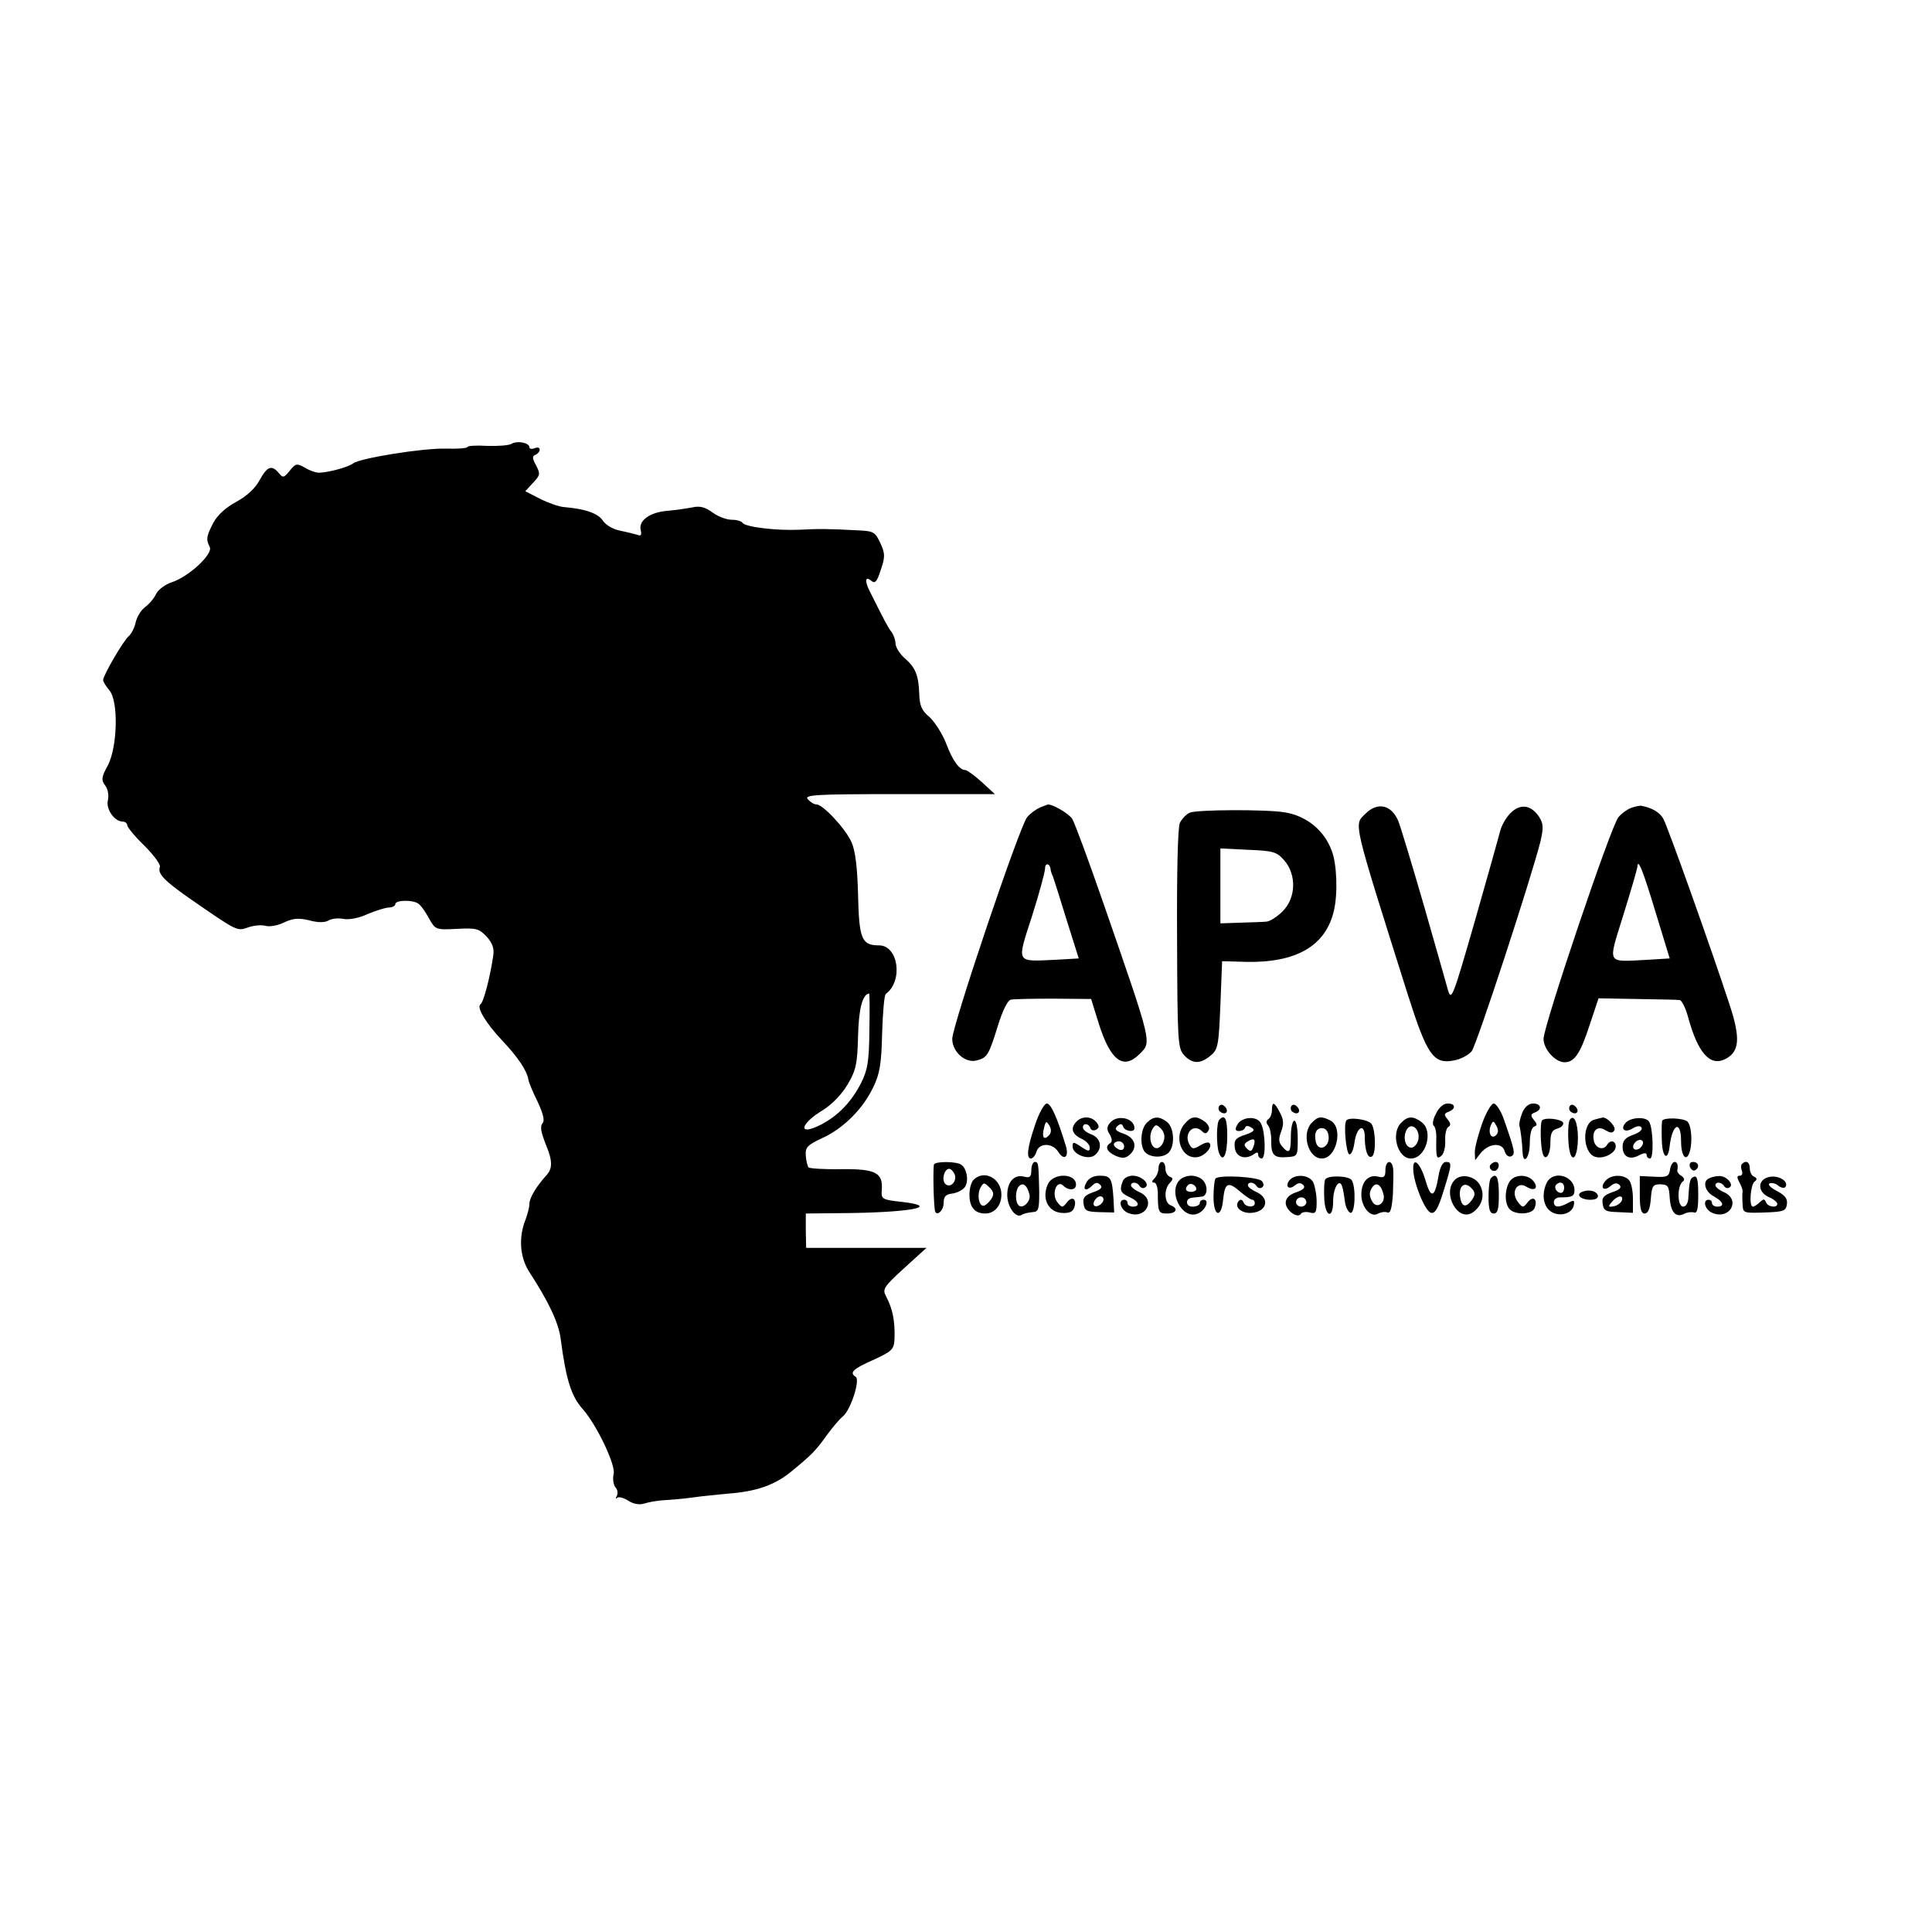 <?xml version="1.0" standalone="no"?>
<!DOCTYPE svg PUBLIC "-//W3C//DTD SVG 20010904//EN"
 "http://www.w3.org/TR/2001/REC-SVG-20010904/DTD/svg10.dtd">
<svg version="1.0" xmlns="http://www.w3.org/2000/svg"
 width="562pt" height="562pt" viewBox="0 0 562 562"
 preserveAspectRatio="xMidYMid meet">
<g transform="translate(0,562) scale(0.1,-0.1)"
fill="#000000" stroke="none">
<path d="M1488 4329 c-8 -5 -41 -7 -72 -6 -31 2 -56 0 -56 -3 0 -4 -28 -6 -62
-5 -68 2 -252 -28 -271 -43 -12 -10 -69 -26 -97 -27 -8 -1 -27 5 -42 14 -25
14 -28 13 -45 -8 -17 -21 -20 -22 -32 -7 -21 25 -34 19 -56 -21 -13 -24 -37
-46 -68 -63 -30 -16 -54 -38 -66 -60 -21 -40 -22 -49 -11 -71 11 -20 -61 -87
-111 -103 -18 -6 -39 -21 -45 -34 -6 -13 -21 -30 -32 -38 -11 -8 -23 -27 -27
-43 -3 -16 -13 -35 -20 -41 -16 -13 -75 -115 -75 -128 0 -5 8 -18 18 -30 27
-31 24 -163 -4 -218 -19 -34 -20 -43 -8 -59 8 -10 11 -29 8 -42 -7 -26 19 -63
43 -63 7 0 13 -5 13 -10 0 -6 22 -33 50 -60 27 -27 48 -55 45 -62 -7 -19 12
-39 83 -89 143 -99 141 -98 173 -87 16 6 39 8 51 5 12 -4 37 1 55 10 26 12 42
13 72 6 25 -7 45 -7 56 -1 9 6 29 8 44 5 16 -3 45 2 70 14 24 10 52 19 62 19
10 0 19 5 19 10 0 12 49 13 66 2 7 -4 21 -23 31 -42 20 -35 20 -35 82 -32 56
3 64 1 86 -22 17 -18 23 -35 20 -54 -8 -59 -28 -137 -37 -143 -13 -8 14 -54
64 -107 45 -48 70 -85 75 -112 1 -8 13 -37 27 -65 15 -32 21 -54 15 -61 -9
-11 -6 -26 11 -69 17 -41 17 -64 1 -82 -30 -33 -51 -67 -51 -85 0 -9 -5 -29
-11 -45 -21 -52 -17 -109 10 -152 58 -89 86 -149 92 -196 16 -121 31 -167 65
-205 39 -44 96 -162 89 -188 -3 -13 -1 -30 5 -38 7 -7 8 -19 4 -26 -4 -7 -3
-10 1 -5 5 4 19 0 32 -8 15 -10 32 -13 46 -9 12 4 38 9 57 10 19 1 57 4 85 8
27 4 73 8 101 11 82 6 136 24 184 63 61 50 72 61 105 107 16 22 37 47 47 55
23 19 51 107 37 115 -19 12 -8 23 51 49 54 25 60 30 62 59 2 53 -5 89 -24 125
-12 22 -8 28 52 83 l65 59 -175 0 -175 0 -1 50 0 50 95 1 c205 1 305 19 183
33 -56 6 -59 8 -57 34 4 51 -18 62 -117 61 -49 -1 -92 2 -96 5 -3 4 -7 19 -8
34 -2 24 4 31 47 51 62 28 119 85 149 148 19 39 24 67 26 157 2 60 6 112 11
115 51 38 36 141 -20 141 -51 0 -58 19 -61 148 -2 79 -8 128 -19 152 -17 39
-83 110 -102 110 -7 0 -18 7 -25 15 -11 13 20 15 266 15 l278 0 -38 35 c-21
19 -43 35 -48 35 -17 0 -37 27 -56 78 -11 28 -33 62 -48 76 -23 19 -29 33 -30
68 -2 54 -11 76 -42 103 -14 12 -26 31 -27 42 0 12 -6 27 -12 35 -9 11 -21 34
-64 120 -14 28 -12 43 5 29 11 -10 17 -4 28 31 13 38 13 47 -1 78 -15 32 -20
35 -61 37 -93 5 -117 5 -175 2 -67 -3 -157 8 -165 20 -3 5 -17 9 -31 9 -15 0
-40 9 -56 21 -22 16 -37 20 -59 15 -16 -3 -49 -8 -73 -10 -51 -4 -85 -29 -77
-57 3 -13 0 -17 -9 -13 -7 2 -30 8 -50 12 -21 4 -42 16 -51 29 -14 22 -53 35
-114 40 -14 1 -45 12 -69 24 l-43 22 23 25 c21 22 21 26 8 51 -11 20 -11 27
-1 30 6 3 12 9 12 15 0 6 -7 8 -15 4 -8 -3 -15 -2 -15 3 0 13 -35 20 -52 10z
m1041 -1706 c-1 -90 -5 -115 -24 -153 -28 -55 -67 -96 -118 -122 -67 -34 -61
2 7 43 27 17 55 46 72 75 24 41 28 59 30 140 2 81 13 121 32 124 2 0 2 -48 1
-107z"/>
<path d="M3025 3271 c-11 -5 -28 -17 -37 -28 -21 -23 -218 -607 -218 -645 0
-37 37 -71 70 -63 32 8 36 15 63 102 13 42 28 73 37 75 8 2 64 3 124 3 l110
-1 23 -74 c34 -106 71 -133 118 -86 35 36 39 22 -103 432 -44 127 -86 241 -93
252 -10 16 -64 47 -73 41 -1 0 -10 -4 -21 -8z m31 -179 c0 -4 3 -14 7 -22 3
-8 21 -65 40 -127 l35 -111 -69 -4 c-115 -5 -112 -12 -67 127 21 66 38 129 38
139 0 17 14 15 16 -2z"/>
<path d="M3972 3253 c-34 -34 -40 -9 125 -532 54 -169 73 -197 131 -186 20 3
44 16 53 27 15 20 172 500 200 610 9 40 9 52 -4 72 -23 35 -55 39 -83 11 -13
-13 -26 -36 -30 -52 -4 -15 -37 -134 -74 -263 -64 -222 -68 -233 -78 -200 -5
19 -37 130 -70 246 -34 117 -67 227 -75 247 -20 46 -60 55 -95 20z"/>
<path d="M4745 3270 c-11 -4 -28 -16 -37 -27 -21 -23 -218 -607 -218 -645 0
-30 34 -68 61 -68 29 0 46 25 73 108 l26 78 113 -2 c61 -1 117 -2 123 -3 6 -1
17 -22 24 -48 29 -107 65 -147 110 -123 40 21 43 60 12 155 -55 168 -183 527
-194 544 -11 19 -33 31 -63 37 -5 1 -19 -2 -30 -6z m72 -307 l40 -131 -66 -4
c-120 -6 -114 -16 -69 130 22 70 40 133 41 140 1 28 16 -9 54 -135z"/>
<path d="M3461 3256 c-10 -4 -23 -18 -29 -30 -6 -14 -9 -143 -8 -338 1 -295 2
-317 20 -337 24 -26 47 -27 77 -2 22 18 24 28 29 147 l5 128 70 -2 c145 -3
231 46 255 148 12 50 9 136 -6 175 -22 60 -74 102 -137 112 -55 9 -256 8 -276
-1z m275 -139 c36 -42 34 -109 -5 -148 -16 -16 -38 -30 -48 -30 -10 -1 -44 -2
-75 -3 l-58 -2 0 109 0 109 81 -4 c74 -3 83 -6 105 -31z"/>
<path d="M3011 2348 c-23 -67 -26 -98 -12 -98 5 0 13 9 16 20 8 26 46 26 63 0
17 -28 33 -16 22 18 -25 82 -43 122 -55 122 -7 0 -23 -28 -34 -62z m40 -31
c-15 -15 -21 -5 -14 22 5 21 7 21 16 6 6 -11 5 -21 -2 -28z"/>
<path d="M3546 2402 c-3 -6 -1 -14 5 -17 15 -10 25 3 12 16 -7 7 -13 7 -17 1z"/>
<path d="M3700 2391 c0 -11 -5 -23 -10 -26 -7 -5 -8 -11 -1 -19 5 -6 9 -25 9
-42 -1 -43 7 -53 45 -50 32 2 32 3 32 54 0 29 -4 52 -10 52 -5 0 -10 -20 -10
-45 0 -48 -5 -54 -26 -29 -10 12 -10 22 -2 43 8 21 7 35 -4 55 -16 31 -23 33
-23 7z"/>
<path d="M3756 2402 c-3 -6 -1 -14 5 -17 15 -10 25 3 12 16 -7 7 -13 7 -17 1z"/>
<path d="M4177 2380 c-9 -16 -11 -32 -6 -35 4 -3 8 -20 7 -38 -1 -55 1 -61 15
-49 7 6 12 26 11 44 -1 18 3 36 9 40 8 4 7 11 -2 22 -11 13 -11 17 3 22 22 9
20 24 -3 24 -12 0 -26 -12 -34 -30z"/>
<path d="M4311 2351 c-11 -32 -21 -69 -21 -82 l1 -24 18 23 c24 27 61 29 68 3
3 -11 11 -17 18 -15 14 6 12 15 -20 107 -9 26 -23 47 -30 47 -7 0 -22 -26 -34
-59z m41 -33 c-13 -13 -24 5 -16 27 7 16 8 16 17 0 6 -11 6 -20 -1 -27z"/>
<path d="M4428 2383 c-6 -16 -10 -32 -8 -38 3 -11 8 -48 9 -77 2 -39 21 -15
21 26 0 27 5 46 13 49 9 3 9 7 -1 19 -10 13 -10 17 3 22 22 8 18 26 -5 26 -13
0 -25 -10 -32 -27z"/>
<path d="M4566 2402 c-3 -6 -1 -14 5 -17 15 -10 25 3 12 16 -7 7 -13 7 -17 1z"/>
<path d="M3132 2358 c-19 -19 -14 -37 13 -50 14 -6 25 -18 25 -26 0 -12 -4
-12 -25 2 -22 15 -25 15 -25 1 0 -23 46 -41 65 -25 23 19 18 49 -10 60 -14 5
-25 14 -25 20 0 14 17 13 22 -2 2 -6 10 -8 17 -4 9 6 9 11 0 22 -14 17 -41 18
-57 2z"/>
<path d="M3229 2354 c-10 -12 -10 -20 -1 -34 7 -12 8 -21 2 -25 -17 -10 -11
-25 15 -37 19 -8 28 -8 40 2 25 21 18 50 -16 62 -23 8 -28 13 -19 22 9 8 14 8
17 -1 5 -14 33 -18 33 -5 0 30 -50 41 -71 16z m41 -69 c0 -9 -6 -12 -15 -9 -8
4 -15 10 -15 15 0 5 7 9 15 9 8 0 15 -7 15 -15z"/>
<path d="M3336 2354 c-17 -16 -21 -61 -8 -82 12 -18 48 -22 68 -8 23 17 21 76
-2 93 -23 17 -39 16 -58 -3z m49 -53 c-3 -11 -12 -21 -20 -21 -17 0 -25 33
-13 55 9 15 12 15 25 2 9 -9 13 -23 8 -36z"/>
<path d="M3447 2352 c-35 -38 -10 -105 36 -98 22 3 46 31 35 41 -3 4 -16 0
-27 -7 -18 -11 -23 -11 -30 1 -20 32 10 66 36 40 8 -8 13 -7 18 2 5 7 1 17
-10 26 -25 18 -39 17 -58 -5z"/>
<path d="M3547 2363 c-9 -8 -9 -76 -1 -97 12 -30 24 -5 24 50 0 50 -7 64 -23
47z"/>
<path d="M3599 2348 c-7 -13 -6 -18 5 -18 8 0 16 4 18 10 2 6 9 6 18 0 12 -7
8 -12 -18 -21 -28 -9 -33 -16 -30 -38 3 -27 31 -36 56 -18 8 6 12 6 12 -2 0
-6 5 -11 10 -11 13 0 11 77 -2 102 -11 23 -56 20 -69 -4z m47 -64 c-5 -14 -9
-15 -19 -5 -9 9 -9 14 3 21 18 11 24 6 16 -16z"/>
<path d="M3816 2354 c-31 -31 -11 -104 29 -104 43 0 63 89 26 110 -27 14 -37
13 -55 -6z m49 -44 c0 -29 -30 -40 -37 -13 -7 27 2 44 21 41 10 -2 16 -13 16
-28z"/>
<path d="M3916 2360 c-8 -13 0 -95 9 -98 6 -1 12 14 15 34 6 46 30 59 30 16 0
-38 9 -64 21 -56 12 7 11 75 -1 94 -9 14 -68 22 -74 10z"/>
<path d="M4076 2354 c-31 -30 -11 -104 28 -104 44 0 67 80 31 106 -24 18 -40
18 -59 -2z m50 -48 c-2 -11 -10 -22 -18 -24 -19 -4 -29 29 -16 52 13 23 39 2
34 -28z"/>
<path d="M4485 2360 c-5 -9 -4 -72 2 -93 7 -28 23 -9 23 30 0 27 5 36 20 40
12 3 19 11 17 17 -4 11 -55 17 -62 6z"/>
<path d="M4566 2362 c-6 -10 -6 -71 1 -95 9 -32 23 -6 23 43 0 45 -12 71 -24
52z"/>
<path d="M4638 2363 c-37 -9 -35 -96 2 -108 24 -8 60 11 60 30 0 17 -16 20
-25 5 -10 -17 -32 -11 -38 9 -8 31 9 48 32 34 15 -9 22 -10 27 -1 6 10 -22 40
-35 37 -3 -1 -14 -3 -23 -6z"/>
<path d="M4728 2353 c-16 -19 0 -29 22 -15 12 7 21 8 25 2 4 -6 -7 -15 -24
-21 -23 -8 -31 -17 -31 -35 0 -29 21 -40 49 -24 14 7 21 7 21 0 0 -5 4 -10 10
-10 11 0 9 89 -3 107 -10 16 -55 13 -69 -4z m41 -74 c-9 -5 -15 -4 -18 2 -2 6
3 15 10 20 9 5 15 4 18 -2 2 -6 -3 -15 -10 -20z"/>
<path d="M4835 2360 c-1 -3 -2 -27 -1 -55 1 -53 18 -65 23 -18 8 65 33 75 33
14 0 -42 14 -62 24 -35 10 27 7 81 -6 92 -13 10 -67 12 -73 2z"/>
<path d="M2717 2233 c-3 -7 -2 -96 2 -131 2 -24 26 -6 26 19 0 18 6 25 25 27
14 2 30 10 36 18 13 16 7 55 -10 66 -14 10 -74 10 -79 1z m60 -29 c8 -20 -13
-42 -27 -28 -12 12 -3 44 11 44 5 0 12 -7 16 -16z"/>
<path d="M3000 2216 c0 -19 -4 -23 -20 -19 -29 8 -50 -14 -50 -53 0 -35 25
-69 42 -58 6 4 20 7 31 8 18 1 20 7 20 59 -2 84 -2 87 -13 87 -5 0 -10 -11
-10 -24z m-5 -73 c3 -19 -21 -41 -32 -29 -10 9 -10 42 0 54 12 15 26 4 32 -25z"/>
<path d="M3370 2222 c0 -10 -5 -23 -12 -30 -8 -8 -8 -12 -1 -12 6 0 10 -12 11
-27 0 -60 2 -63 27 -63 27 0 34 15 10 24 -18 7 -20 47 -2 65 10 11 10 14 0 18
-7 3 -13 13 -13 24 0 10 -4 19 -10 19 -5 0 -10 -8 -10 -18z"/>
<path d="M4030 2216 c0 -19 -4 -23 -20 -19 -29 8 -50 -14 -50 -52 0 -37 28
-69 49 -55 8 4 20 6 27 3 9 -3 13 13 16 55 1 33 2 67 0 76 -5 25 -22 19 -22
-8z m-5 -73 c4 -24 -20 -39 -32 -20 -11 17 -11 30 0 45 12 15 26 4 32 -25z"/>
<path d="M4111 2218 c1 -40 35 -123 52 -126 12 -2 21 14 36 63 25 80 25 85 7
85 -9 0 -17 -15 -21 -38 -11 -66 -22 -71 -38 -17 -15 52 -38 73 -36 33z"/>
<path d="M4335 2231 c-6 -11 9 -23 19 -14 9 9 7 23 -3 23 -6 0 -12 -4 -16 -9z"/>
<path d="M4858 2218 c-3 -20 -8 -23 -45 -21 l-43 2 0 -55 c0 -40 4 -54 14 -54
10 0 16 14 18 42 3 38 6 43 28 43 22 -1 25 -5 27 -39 3 -43 18 -59 42 -47 9 5
22 6 29 4 9 -3 12 11 12 52 0 41 -3 55 -12 52 -12 -4 -14 -12 -17 -64 -1 -13
-7 -23 -15 -23 -17 0 -18 60 -1 73 6 4 5 10 -3 16 -8 4 -13 11 -13 15 3 18 0
26 -8 26 -5 0 -11 -10 -13 -22z"/>
<path d="M4916 2225 c4 -8 10 -12 15 -9 14 8 10 24 -6 24 -9 0 -12 -6 -9 -15z"/>
<path d="M5067 2234 c-3 -3 -3 -12 0 -20 3 -8 0 -14 -6 -14 -9 0 -9 -5 -1 -20
6 -10 10 -23 9 -27 -1 -4 -1 -20 0 -35 1 -27 2 -27 64 -25 55 2 62 4 65 24 2
16 -5 26 -30 39 -19 10 -27 19 -20 22 7 2 19 -1 26 -8 9 -6 17 -7 20 -2 10 16
-22 35 -49 28 -33 -8 -33 -43 0 -58 14 -6 25 -15 25 -20 0 -13 -28 -9 -33 5
-4 10 -7 10 -18 0 -7 -7 -16 -13 -20 -13 -12 0 -7 64 5 73 8 6 7 10 -1 14 -7
2 -13 13 -13 24 0 19 -11 25 -23 13z"/>
<path d="M2832 2188 c-7 -7 -12 -26 -12 -43 0 -36 15 -55 46 -55 27 0 47 23
47 55 0 47 -50 74 -81 43z m52 -55 c-6 -9 -15 -18 -21 -20 -15 -5 -22 31 -11
52 9 16 11 16 26 1 13 -12 14 -21 6 -33z"/>
<path d="M3048 2175 c-18 -40 0 -79 38 -83 22 -2 33 2 38 13 10 26 -4 38 -20
18 -13 -17 -15 -17 -29 1 -17 23 -1 66 18 47 15 -15 37 -14 37 3 0 34 -67 35
-82 1z"/>
<path d="M3160 2180 c-12 -22 -1 -27 18 -8 9 9 15 9 23 1 7 -7 1 -14 -21 -21
-25 -9 -31 -16 -28 -34 3 -20 9 -23 46 -24 l43 -1 -2 41 c-4 59 -8 66 -40 66
-18 0 -32 -7 -39 -20z m50 -49 c0 -12 -20 -25 -27 -18 -7 7 6 27 18 27 5 0 9
-4 9 -9z"/>
<path d="M3266 2184 c-10 -26 -7 -34 19 -46 28 -12 33 -28 10 -28 -8 0 -15 5
-15 10 0 6 -4 10 -10 10 -19 0 -10 -31 13 -39 50 -19 81 39 32 61 -14 6 -25
15 -25 20 0 11 18 10 25 -2 4 -6 11 -8 16 -4 16 9 -10 34 -36 34 -13 0 -26 -7
-29 -16z"/>
<path d="M3432 2188 c-35 -35 6 -115 50 -99 24 8 38 41 19 41 -6 0 -11 -4 -11
-10 0 -5 -9 -10 -21 -10 -21 0 -22 24 -1 26 7 1 19 2 27 3 18 1 20 32 3 49 -7
7 -21 12 -33 12 -12 0 -26 -5 -33 -12z m48 -27 c0 -4 -7 -8 -15 -8 -16 0 -20
9 -9 20 8 8 24 -1 24 -12z"/>
<path d="M3536 2192 c-3 -3 -6 -27 -6 -54 0 -58 23 -63 28 -7 5 48 14 53 48
24 16 -14 32 -25 37 -25 4 0 7 -4 7 -10 0 -14 -28 -12 -33 3 -2 6 -8 9 -12 5
-18 -17 5 -39 37 -36 44 4 52 42 14 60 -14 6 -26 15 -26 20 0 11 18 10 25 -2
4 -6 11 -8 16 -4 6 4 6 10 0 18 -11 13 -124 19 -135 8z"/>
<path d="M3751 2187 c-14 -18 -2 -30 16 -15 10 8 17 8 24 1 7 -7 1 -14 -20
-21 -21 -7 -31 -18 -31 -31 0 -22 35 -47 44 -32 3 5 15 7 26 4 17 -5 20 0 20
31 0 21 -5 46 -10 57 -12 22 -52 25 -69 6z m49 -64 c0 -7 -7 -13 -15 -13 -8 0
-15 6 -15 13 0 8 7 14 15 14 8 0 15 -6 15 -14z"/>
<path d="M3855 2189 c-3 -4 -4 -28 -3 -53 2 -56 26 -65 26 -10 0 39 18 68 26
43 3 -8 6 -27 8 -43 2 -16 9 -31 16 -34 14 -4 17 74 4 95 -8 13 -70 15 -77 2z"/>
<path d="M4232 2188 c-38 -38 8 -124 52 -95 27 19 36 50 22 78 -13 27 -54 37
-74 17z m52 -55 c-17 -26 -31 -26 -36 1 -7 34 11 51 31 31 12 -11 13 -20 5
-32z"/>
<path d="M4337 2193 c-4 -3 -7 -28 -7 -55 0 -36 4 -48 15 -48 12 0 15 13 15
55 0 51 -7 65 -23 48z"/>
<path d="M4390 2181 c-14 -26 -13 -64 2 -79 17 -17 65 -15 72 4 10 25 -4 37
-20 17 -13 -17 -15 -17 -29 1 -21 28 -2 61 25 44 24 -15 37 -4 20 17 -18 21
-57 19 -70 -4z"/>
<path d="M4500 2181 c-16 -32 -12 -69 11 -85 25 -17 62 -7 67 18 3 15 0 16
-16 7 -28 -15 -42 -14 -42 3 0 7 8 13 18 13 35 0 42 3 42 21 0 41 -60 59 -80
23z m50 -16 c0 -8 -4 -15 -9 -15 -13 0 -22 16 -14 24 11 11 23 6 23 -9z"/>
<path d="M4670 2185 c-17 -20 -5 -32 15 -15 11 9 19 10 26 3 7 -7 1 -14 -21
-21 -25 -9 -31 -16 -28 -34 3 -20 9 -23 46 -24 l42 -2 0 42 c0 23 -5 47 -12
54 -17 17 -53 15 -68 -3z m48 -57 c-3 -7 -13 -15 -24 -17 -16 -3 -17 -1 -5 13
16 19 34 21 29 4z"/>
<path d="M4973 2193 c-22 -8 -14 -39 12 -53 28 -15 33 -30 10 -30 -8 0 -15 5
-15 10 0 6 -4 10 -10 10 -19 0 -10 -31 13 -39 50 -19 81 39 32 61 -14 6 -25
15 -25 20 0 11 18 10 25 -2 4 -6 11 -8 16 -4 14 8 -9 34 -30 33 -9 0 -22 -3
-28 -6z"/>
<path d="M4602 2153 c-19 -8 -4 -23 24 -23 16 0 24 5 22 13 -5 13 -26 18 -46
10z"/>
</g>
</svg>
